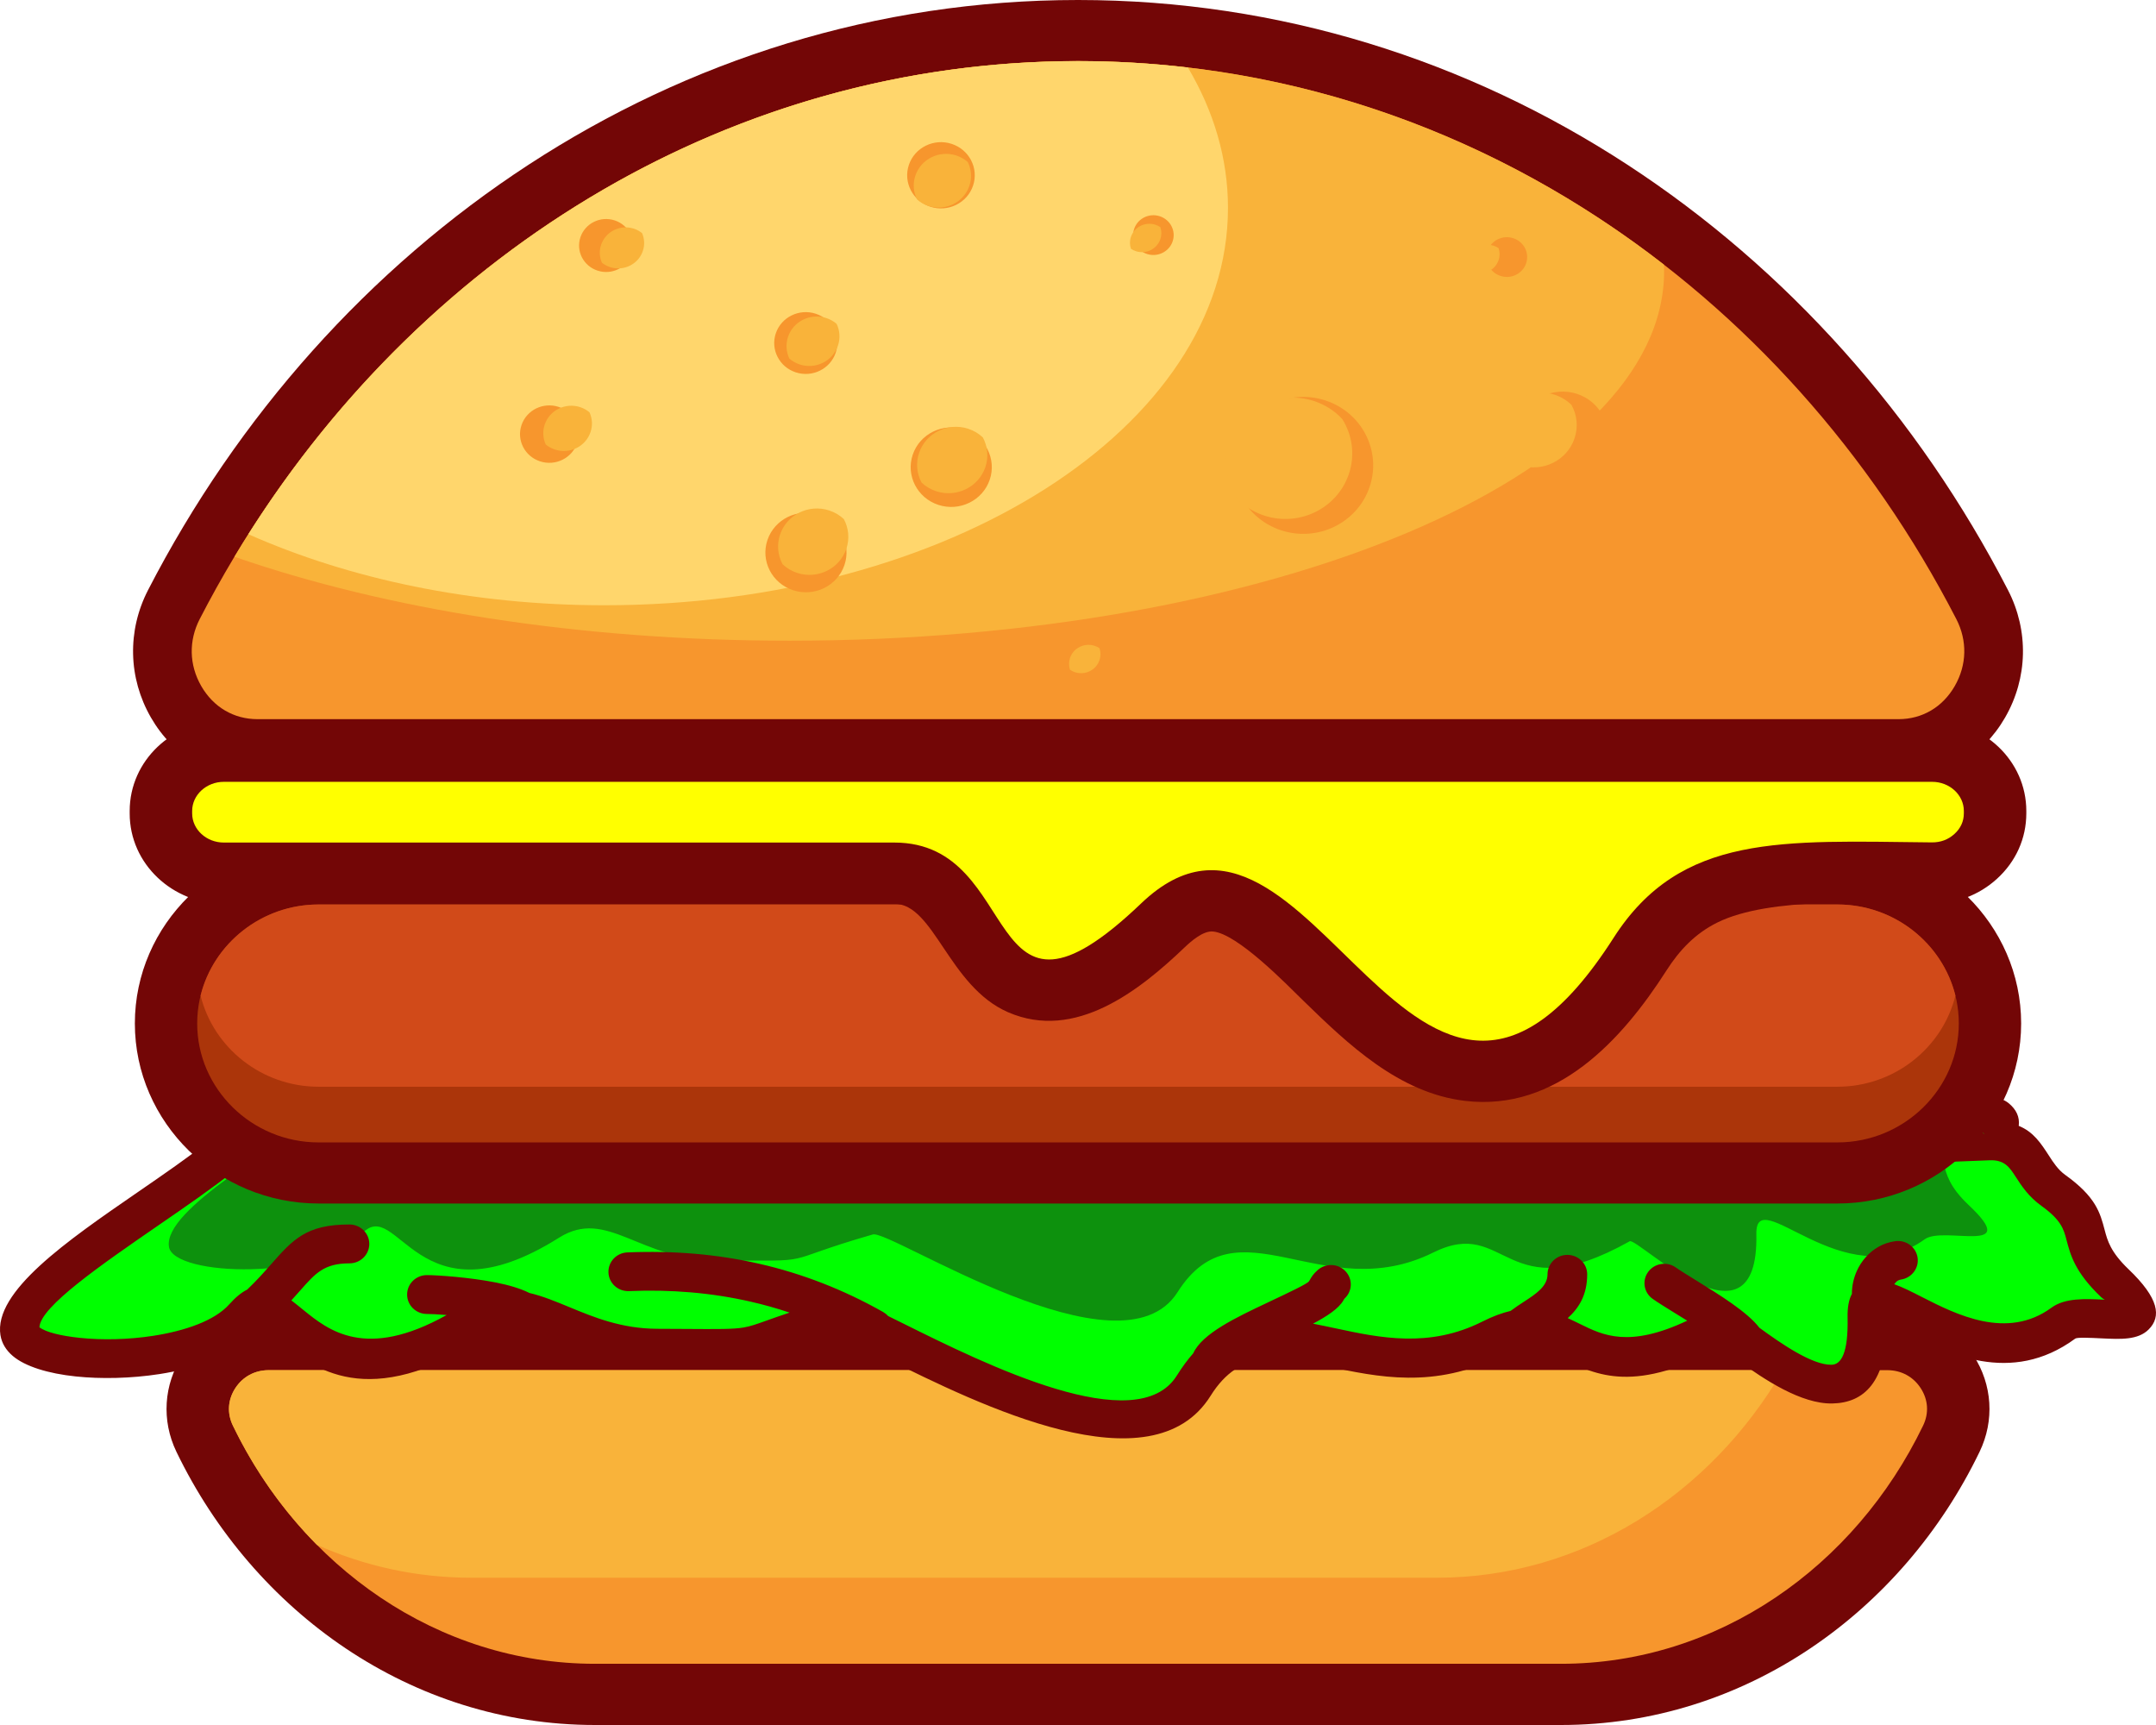 <svg width="80" height="64" viewBox="0 0 80 64" fill="none" xmlns="http://www.w3.org/2000/svg">
<path fill-rule="evenodd" clip-rule="evenodd" d="M73.453 53.865C70.584 59.806 64.739 64 57.923 64H22.077C15.261 64 9.416 59.806 6.547 53.865C5.987 52.706 6.07 51.375 6.771 50.291C7.473 49.203 8.659 48.563 9.973 48.563H70.027C71.341 48.563 72.526 49.203 73.229 50.291C73.93 51.375 74.013 52.706 73.453 53.865Z" fill="#730606"/>
<path fill-rule="evenodd" clip-rule="evenodd" d="M71.357 52.894C68.828 58.131 63.746 61.729 57.923 61.729H22.077C16.253 61.729 11.172 58.131 8.643 52.894C8.42 52.434 8.451 51.936 8.729 51.506C9.007 51.076 9.454 50.835 9.973 50.835H70.027C70.547 50.835 70.993 51.076 71.271 51.506C71.549 51.936 71.58 52.434 71.357 52.894Z" fill="#F7962D"/>
<path fill-rule="evenodd" clip-rule="evenodd" d="M11.762 57.319C10.504 56.051 9.444 54.555 8.642 52.894C8.42 52.434 8.452 51.936 8.729 51.506C9.007 51.076 9.454 50.835 9.973 50.835H66.155C63.472 55.45 58.715 58.536 53.322 58.536H17.477C15.457 58.536 13.528 58.103 11.762 57.319Z" fill="#F9B33A"/>
<path fill-rule="evenodd" clip-rule="evenodd" d="M68.627 42.176C70.028 42.149 75.609 40.237 73.803 42.33C75.352 42.269 75.182 43.44 76.195 44.166C78.001 45.461 76.777 45.985 78.473 47.605C80.785 49.816 77.373 48.498 76.566 49.09C73.069 51.657 69.244 46.545 69.293 48.866C69.409 54.371 64.153 48.993 63.824 49.18C58.391 52.267 58.551 48.055 55.342 49.672C50.558 52.084 46.874 47.288 44.297 51.411C41.839 55.346 31.893 48.661 31.141 48.881C26.83 50.139 29.034 50.038 24.381 50.018C21.055 50.004 19.653 47.705 17.593 49.022C11.422 52.967 10.631 47.106 9.061 48.868C7.233 50.919 0.956 50.727 0.746 49.428C0.48 47.783 5.522 45.036 8.207 42.9C16.483 36.319 65.675 42.232 68.627 42.176Z" fill="#00FF00"/>
<path fill-rule="evenodd" clip-rule="evenodd" d="M64.599 40.12C65.802 40.098 70.598 38.478 69.046 40.251C70.377 40.199 70.232 41.191 71.102 41.806C72.654 42.903 71.602 43.346 73.059 44.719C75.046 46.592 72.114 45.475 71.421 45.977C68.416 48.151 65.129 43.822 65.171 45.787C65.27 50.45 60.754 45.895 60.471 46.053C55.803 48.668 55.941 45.1 53.183 46.47C49.072 48.513 45.907 44.451 43.693 47.943C41.58 51.276 33.034 45.614 32.388 45.8C28.684 46.865 30.577 46.78 26.579 46.763C23.722 46.751 22.517 44.804 20.746 45.919C15.444 49.261 14.764 44.297 13.415 45.789C11.844 47.526 6.451 47.363 6.27 46.263C6.042 44.87 10.374 42.543 12.682 40.734C19.793 35.16 62.062 40.168 64.599 40.12Z" fill="#0D910D"/>
<path d="M68.612 41.457C68.938 41.451 69.66 41.293 70.448 41.121C72.037 40.772 73.861 40.373 74.538 40.934C74.813 41.162 74.948 41.438 74.907 41.771C75.454 41.993 75.729 42.416 76.029 42.879C76.19 43.129 76.366 43.399 76.626 43.586C77.769 44.405 77.925 44.989 78.096 45.637C78.198 46.024 78.311 46.449 78.981 47.09C80.115 48.173 80.204 48.846 79.729 49.324C79.334 49.721 78.689 49.689 77.997 49.656C77.554 49.634 77.075 49.611 77.003 49.665C74.605 51.424 72.225 50.209 70.632 49.397C70.4 49.279 70.19 49.172 70.024 49.093C70.012 51.295 69.154 52.048 67.991 52.071C66.831 52.094 65.468 51.182 64.504 50.484C64.381 50.436 64.273 50.358 64.191 50.255C64.177 50.243 64.167 50.228 64.16 50.213C64.117 50.148 64.082 50.076 64.061 49.997C64.057 49.98 64.031 49.952 63.988 49.915C60.677 51.737 59.243 51.032 57.976 50.409C57.312 50.082 56.713 49.788 55.675 50.311C53.231 51.543 51.12 51.092 49.263 50.694C47.511 50.32 46.033 50.005 44.921 51.785C42.731 55.29 36.327 52.112 32.877 50.4C32.247 50.087 31.818 49.812 31.575 49.67L31.394 49.577C31.373 49.571 31.358 49.568 31.348 49.571C30.103 49.934 29.421 50.176 28.956 50.343C28.483 50.511 28.205 50.611 27.839 50.672C27.351 50.754 26.776 50.75 25.39 50.741L24.375 50.736C22.758 50.729 21.589 50.246 20.586 49.831C20.245 49.69 19.928 49.559 19.626 49.469C19.459 49.49 19.287 49.456 19.141 49.366C18.749 49.318 18.373 49.379 17.989 49.624C13.636 52.407 11.634 50.78 10.312 49.706C10.052 49.493 9.848 49.329 9.718 49.308L9.607 49.401C9.562 49.438 9.514 49.469 9.463 49.494C8.652 50.287 7.317 50.763 5.919 50.98C4.859 51.144 3.747 51.166 2.812 51.068C1.793 50.962 0.931 50.698 0.472 50.306C0.224 50.094 0.066 49.838 0.018 49.541H0.017C-0.244 47.919 2.48 46.043 5.102 44.237C6.063 43.576 7.01 42.923 7.741 42.342C14.818 36.715 49.87 39.838 63.463 41.049C66.264 41.299 68.142 41.466 68.609 41.457H68.612ZM44.276 50.209C44.608 49.473 45.877 48.874 47.045 48.323L47.045 48.322C47.809 47.962 48.519 47.627 48.57 47.538L48.584 47.516L48.585 47.516C48.674 47.36 48.724 47.275 48.891 47.124C49.189 46.856 49.654 46.874 49.928 47.167C50.203 47.459 50.184 47.914 49.885 48.183C49.879 48.189 49.872 48.201 49.86 48.222V48.225L49.847 48.248C49.672 48.549 49.251 48.829 48.721 49.11C48.999 49.163 49.283 49.225 49.573 49.286C51.192 49.633 53.031 50.026 55.002 49.033C55.39 48.837 55.737 48.71 56.053 48.636C56.217 48.511 56.385 48.401 56.553 48.292C56.983 48.012 57.422 47.726 57.422 47.279C57.422 46.88 57.752 46.558 58.158 46.558C58.565 46.558 58.894 46.88 58.894 47.279C58.894 48.044 58.588 48.528 58.172 48.904C58.325 48.973 58.477 49.048 58.632 49.124C59.487 49.544 60.445 50.016 62.606 48.999L62.176 48.734C61.837 48.524 61.535 48.339 61.324 48.19C60.995 47.958 60.921 47.51 61.157 47.188C61.394 46.865 61.852 46.792 62.181 47.024C62.344 47.139 62.633 47.317 62.958 47.518C63.79 48.031 64.838 48.676 65.284 49.262C66.093 49.851 67.241 50.649 67.962 50.634C68.324 50.627 68.584 50.19 68.556 48.879C68.548 48.502 68.603 48.215 68.716 48.005C68.714 47.717 68.779 47.417 68.903 47.145C69.068 46.786 69.34 46.462 69.706 46.257L69.705 46.256C69.888 46.153 70.097 46.081 70.326 46.049C70.728 45.995 71.099 46.27 71.154 46.664C71.209 47.057 70.928 47.42 70.527 47.475C70.495 47.479 70.464 47.49 70.435 47.507H70.432C70.377 47.537 70.329 47.587 70.289 47.647C70.598 47.755 70.934 47.926 71.311 48.119C72.576 48.764 74.469 49.729 76.123 48.516C76.62 48.15 77.371 48.186 78.066 48.219L78.101 48.222C78.052 48.197 78.003 48.164 77.958 48.121C76.995 47.2 76.828 46.57 76.677 45.997V45.995C76.576 45.612 76.484 45.267 75.757 44.746C75.271 44.397 75.019 44.009 74.787 43.651C74.571 43.316 74.382 43.026 73.828 43.048L72.162 43.113L73.074 42.055C72.516 42.14 71.599 42.341 70.764 42.524C69.906 42.711 69.121 42.884 68.638 42.894C68.085 42.904 66.177 42.734 63.331 42.48C49.904 41.284 15.28 38.2 8.667 43.457C7.875 44.087 6.918 44.746 5.947 45.414C3.761 46.92 1.493 48.481 1.463 49.244C1.702 49.426 2.257 49.563 2.967 49.637C3.787 49.723 4.76 49.704 5.689 49.56C6.873 49.376 7.966 48.999 8.505 48.394C8.743 48.127 8.963 47.95 9.172 47.846C9.532 47.503 9.806 47.192 10.044 46.923C10.871 45.985 11.361 45.43 12.967 45.43C13.373 45.43 13.703 45.753 13.703 46.151C13.703 46.549 13.373 46.872 12.967 46.872C12.028 46.872 11.703 47.241 11.154 47.863C11.047 47.983 10.934 48.111 10.811 48.246C10.952 48.353 11.097 48.472 11.25 48.596C12.18 49.352 13.56 50.473 16.574 48.789C16.25 48.762 15.984 48.75 15.842 48.75C15.435 48.75 15.106 48.427 15.106 48.029C15.106 47.631 15.435 47.308 15.842 47.308C16.224 47.308 17.412 47.388 18.403 47.583C18.87 47.676 19.309 47.802 19.644 47.971C20.131 48.084 20.622 48.287 21.156 48.508C22.035 48.871 23.058 49.294 24.381 49.3L25.396 49.305C26.675 49.314 27.205 49.317 27.592 49.252C27.841 49.21 28.07 49.129 28.456 48.991C28.68 48.911 28.951 48.814 29.296 48.699C28.82 48.539 28.338 48.404 27.851 48.293C26.401 47.961 24.9 47.837 23.338 47.902C22.933 47.918 22.592 47.609 22.577 47.212C22.561 46.816 22.876 46.481 23.281 46.466C24.979 46.395 26.611 46.53 28.184 46.89C29.761 47.251 31.284 47.839 32.764 48.674C32.837 48.716 32.901 48.767 32.953 48.826L33.538 49.115C36.566 50.618 42.186 53.407 43.667 51.036C43.866 50.718 44.069 50.444 44.276 50.209ZM73.589 42.033C73.581 42.026 73.567 42.022 73.548 42.019C73.624 42.068 73.664 42.095 73.589 42.033Z" fill="#730606"/>
<path fill-rule="evenodd" clip-rule="evenodd" d="M40 4.95911e-05C54.981 4.95911e-05 67.85 8.978 74.509 21.895C75.284 23.399 75.246 25.155 74.4 26.622C73.576 28.051 72.13 28.949 70.446 28.949C50.149 28.949 29.851 28.949 9.554 28.949C7.87 28.949 6.425 28.051 5.601 26.622C4.755 25.155 4.717 23.399 5.492 21.895C12.15 8.978 25.02 4.95911e-05 40 4.95911e-05Z" fill="#730606"/>
<path fill-rule="evenodd" clip-rule="evenodd" d="M40 2.266C54.017 2.266 66.225 10.62 72.59 22.967C73.005 23.772 72.983 24.672 72.532 25.455C72.08 26.238 71.325 26.682 70.446 26.682C50.149 26.682 29.852 26.682 9.555 26.682C8.676 26.682 7.92 26.238 7.468 25.455C7.017 24.672 6.996 23.772 7.411 22.967C13.775 10.62 25.983 2.266 40 2.266Z" fill="#F7962D"/>
<path fill-rule="evenodd" clip-rule="evenodd" d="M40 2.267C48.114 2.267 55.621 5.066 61.74 9.818C61.744 9.899 61.748 9.979 61.748 10.061C61.748 17.633 47.218 23.771 29.296 23.771C21.476 23.771 14.302 22.602 8.699 20.656C15.34 9.589 26.877 2.267 40 2.267Z" fill="#F9B33A"/>
<path fill-rule="evenodd" clip-rule="evenodd" d="M40 2.266C41.378 2.266 42.739 2.347 44.078 2.504C45.038 4.124 45.565 5.879 45.565 7.713C45.565 15.855 35.204 22.456 22.422 22.456C17.512 22.456 12.96 21.481 9.215 19.82C15.928 9.222 27.21 2.266 40 2.266Z" fill="#FFD66C"/>
<path fill-rule="evenodd" clip-rule="evenodd" d="M11.822 31.292H68.178C71.929 31.292 74.996 34.297 74.996 37.972C74.996 41.646 71.929 44.652 68.178 44.652H11.822C8.071 44.652 5.004 41.646 5.004 37.972C5.004 34.297 8.071 31.292 11.822 31.292Z" fill="#730606"/>
<path fill-rule="evenodd" clip-rule="evenodd" d="M11.821 33.558H68.178C70.656 33.558 72.683 35.544 72.683 37.971C72.683 40.399 70.656 42.385 68.178 42.385H11.821C9.344 42.385 7.317 40.399 7.317 37.971C7.317 35.544 9.344 33.558 11.821 33.558Z" fill="#AB350A"/>
<path fill-rule="evenodd" clip-rule="evenodd" d="M11.821 33.557H68.178C70.294 33.557 72.079 35.005 72.557 36.938C72.079 38.872 70.294 40.319 68.178 40.319H11.821C9.706 40.319 7.921 38.872 7.443 36.938C7.921 35.005 9.706 33.557 11.821 33.557Z" fill="#D14A19"/>
<path fill-rule="evenodd" clip-rule="evenodd" d="M61.835 36.007C60.199 38.564 57.768 41.249 54.361 40.844C51.914 40.553 50.028 38.752 48.362 37.128C47.73 36.511 45.921 34.643 45.009 34.56C44.645 34.526 44.198 34.919 43.966 35.14C42.285 36.748 39.896 38.64 37.405 37.555C35.196 36.593 34.664 33.532 33.184 33.532H8.305C6.406 33.532 4.812 32.055 4.812 30.18V30.089C4.812 28.213 6.406 26.736 8.305 26.736H71.694C73.593 26.736 75.188 28.213 75.188 30.089V30.173C75.188 31.11 74.798 31.969 74.098 32.606C73.429 33.215 72.571 33.535 71.658 33.526C69.487 33.504 65.676 33.256 63.717 34.23C62.9 34.636 62.318 35.252 61.835 36.007Z" fill="#730606"/>
<path fill-rule="evenodd" clip-rule="evenodd" d="M59.871 34.799C52.497 46.323 48.675 27.465 42.347 33.514C36.317 39.278 38.066 31.26 33.185 31.26H8.305C7.658 31.26 7.13 30.774 7.13 30.179V30.088C7.13 29.493 7.658 29.007 8.305 29.007H71.694C72.342 29.007 72.87 29.493 72.87 30.088V30.172C72.87 30.472 72.753 30.73 72.521 30.941C72.289 31.152 72.007 31.257 71.681 31.254C66.134 31.199 62.364 30.902 59.871 34.799Z" fill="#FFFF00"/>
<path fill-rule="evenodd" clip-rule="evenodd" d="M35.771 15.933C34.982 15.677 34.13 16.095 33.868 16.868C33.606 17.641 34.033 18.476 34.822 18.733C35.611 18.989 36.463 18.571 36.725 17.798C36.987 17.025 36.56 16.19 35.771 15.933Z" fill="#F7962D"/>
<path fill-rule="evenodd" clip-rule="evenodd" d="M30.38 19.1C29.591 18.843 28.739 19.262 28.477 20.035C28.215 20.808 28.642 21.642 29.431 21.899C30.22 22.156 31.072 21.737 31.334 20.964C31.596 20.191 31.169 19.356 30.38 19.1Z" fill="#F7962D"/>
<path fill-rule="evenodd" clip-rule="evenodd" d="M49.177 14.856C47.819 14.414 46.351 15.135 45.9 16.466C45.449 17.797 46.185 19.235 47.543 19.677C48.902 20.119 50.369 19.398 50.82 18.067C51.272 16.736 50.536 15.298 49.177 14.856Z" fill="#F7962D"/>
<path fill-rule="evenodd" clip-rule="evenodd" d="M43.035 8.023C42.64 7.895 42.215 8.104 42.084 8.491C41.953 8.877 42.166 9.294 42.56 9.423C42.955 9.551 43.381 9.342 43.512 8.955C43.643 8.569 43.429 8.152 43.035 8.023Z" fill="#F7962D"/>
<path fill-rule="evenodd" clip-rule="evenodd" d="M35.31 5.337C34.653 5.123 33.943 5.472 33.725 6.116C33.507 6.76 33.863 7.456 34.52 7.669C35.177 7.883 35.887 7.535 36.105 6.891C36.324 6.247 35.968 5.551 35.31 5.337Z" fill="#F7962D"/>
<path fill-rule="evenodd" clip-rule="evenodd" d="M22.806 8.176C22.28 8.005 21.713 8.284 21.538 8.799C21.363 9.314 21.648 9.87 22.174 10.041C22.7 10.213 23.267 9.934 23.442 9.418C23.617 8.903 23.332 8.347 22.806 8.176Z" fill="#F7962D"/>
<path fill-rule="evenodd" clip-rule="evenodd" d="M20.725 15.095C20.155 14.91 19.54 15.212 19.351 15.771C19.162 16.329 19.47 16.931 20.04 17.117C20.61 17.302 21.225 17 21.414 16.442C21.603 15.883 21.295 15.281 20.725 15.095Z" fill="#F7962D"/>
<path fill-rule="evenodd" clip-rule="evenodd" d="M40.674 24.348C40.279 24.22 39.853 24.429 39.722 24.815C39.592 25.202 39.805 25.619 40.199 25.747C40.594 25.876 41.02 25.666 41.151 25.28C41.282 24.893 41.068 24.476 40.674 24.348Z" fill="#F7962D"/>
<path fill-rule="evenodd" clip-rule="evenodd" d="M30.267 11.639C29.654 11.439 28.991 11.765 28.787 12.366C28.584 12.967 28.916 13.616 29.529 13.815C30.143 14.015 30.805 13.689 31.009 13.088C31.212 12.488 30.88 11.838 30.267 11.639Z" fill="#F7962D"/>
<path fill-rule="evenodd" clip-rule="evenodd" d="M56.151 8.838C55.757 8.709 55.331 8.919 55.2 9.305C55.069 9.692 55.283 10.109 55.677 10.237C56.072 10.365 56.497 10.156 56.628 9.77C56.759 9.383 56.546 8.966 56.151 8.838Z" fill="#F7962D"/>
<path fill-rule="evenodd" clip-rule="evenodd" d="M58.512 14.612C57.635 14.327 56.689 14.792 56.398 15.651C56.107 16.509 56.581 17.437 57.458 17.722C58.334 18.007 59.28 17.542 59.572 16.683C59.863 15.825 59.388 14.897 58.512 14.612Z" fill="#F7962D"/>
<path fill-rule="evenodd" clip-rule="evenodd" d="M35.925 15.907C35.169 15.662 34.355 16.062 34.104 16.802C33.975 17.181 34.019 17.576 34.196 17.904C34.346 18.046 34.53 18.158 34.741 18.226C35.496 18.472 36.311 18.072 36.562 17.332C36.691 16.952 36.646 16.558 36.47 16.23C36.32 16.088 36.136 15.976 35.925 15.907Z" fill="#F9B33A"/>
<path fill-rule="evenodd" clip-rule="evenodd" d="M30.766 18.938C30.011 18.692 29.196 19.092 28.945 19.832C28.817 20.211 28.862 20.606 29.038 20.934C29.188 21.076 29.372 21.188 29.583 21.257C30.338 21.502 31.153 21.102 31.404 20.362C31.533 19.983 31.487 19.587 31.311 19.259C31.161 19.118 30.977 19.006 30.766 18.938Z" fill="#F9B33A"/>
<path fill-rule="evenodd" clip-rule="evenodd" d="M48.752 14.877C47.453 14.454 46.049 15.144 45.617 16.418C45.377 17.127 45.489 17.868 45.859 18.458C46.137 18.758 46.494 18.994 46.914 19.13C48.214 19.553 49.618 18.863 50.05 17.589C50.29 16.88 50.178 16.14 49.807 15.549C49.53 15.249 49.173 15.013 48.752 14.877Z" fill="#F9B33A"/>
<path fill-rule="evenodd" clip-rule="evenodd" d="M42.875 8.339C42.497 8.216 42.09 8.417 41.965 8.786C41.914 8.936 41.917 9.091 41.965 9.231C42.019 9.267 42.08 9.297 42.146 9.319C42.523 9.442 42.931 9.241 43.056 8.872C43.107 8.721 43.104 8.566 43.056 8.427C43.002 8.39 42.941 8.36 42.875 8.339Z" fill="#F9B33A"/>
<path fill-rule="evenodd" clip-rule="evenodd" d="M35.484 5.769C34.855 5.564 34.175 5.897 33.966 6.514C33.863 6.817 33.894 7.132 34.026 7.398C34.145 7.504 34.288 7.588 34.452 7.641C35.081 7.846 35.76 7.511 35.969 6.896C36.072 6.592 36.041 6.278 35.909 6.011C35.789 5.906 35.646 5.822 35.484 5.769Z" fill="#F9B33A"/>
<path fill-rule="evenodd" clip-rule="evenodd" d="M23.519 8.484C23.015 8.32 22.473 8.587 22.305 9.081C22.228 9.307 22.245 9.542 22.334 9.746C22.421 9.817 22.524 9.873 22.638 9.91C23.141 10.073 23.685 9.807 23.852 9.314C23.929 9.087 23.913 8.852 23.824 8.649C23.736 8.578 23.634 8.521 23.519 8.484Z" fill="#F9B33A"/>
<path fill-rule="evenodd" clip-rule="evenodd" d="M21.527 15.105C20.982 14.928 20.393 15.217 20.212 15.751C20.127 16.004 20.147 16.266 20.251 16.491C20.349 16.573 20.466 16.638 20.596 16.68C21.142 16.858 21.73 16.568 21.911 16.034C21.997 15.782 21.976 15.52 21.873 15.296C21.774 15.213 21.658 15.148 21.527 15.105Z" fill="#F9B33A"/>
<path fill-rule="evenodd" clip-rule="evenodd" d="M40.616 23.961C40.239 23.838 39.831 24.038 39.705 24.407C39.655 24.557 39.657 24.713 39.705 24.852C39.76 24.888 39.821 24.918 39.887 24.94C40.264 25.063 40.672 24.863 40.797 24.493C40.848 24.343 40.845 24.188 40.798 24.049C40.743 24.012 40.682 23.982 40.616 23.961Z" fill="#F9B33A"/>
<path fill-rule="evenodd" clip-rule="evenodd" d="M30.658 11.799C30.071 11.608 29.437 11.919 29.242 12.494C29.148 12.772 29.173 13.06 29.29 13.306C29.4 13.4 29.53 13.474 29.676 13.522C30.263 13.713 30.897 13.401 31.092 12.826C31.186 12.549 31.161 12.26 31.043 12.015C30.934 11.921 30.804 11.847 30.658 11.799Z" fill="#F9B33A"/>
<path fill-rule="evenodd" clip-rule="evenodd" d="M55.426 9.118C55.049 8.995 54.641 9.195 54.516 9.565C54.465 9.715 54.469 9.871 54.516 10.01C54.57 10.046 54.631 10.076 54.697 10.098C55.075 10.22 55.482 10.02 55.607 9.651C55.658 9.501 55.654 9.345 55.607 9.206C55.552 9.169 55.492 9.14 55.426 9.118Z" fill="#F9B33A"/>
<path fill-rule="evenodd" clip-rule="evenodd" d="M57.684 14.644C56.846 14.371 55.941 14.816 55.662 15.638C55.516 16.068 55.571 16.516 55.777 16.884C55.947 17.05 56.158 17.181 56.401 17.26C57.24 17.533 58.145 17.088 58.423 16.266C58.569 15.836 58.515 15.387 58.309 15.019C58.139 14.854 57.928 14.723 57.684 14.644Z" fill="#F9B33A"/>
</svg>
